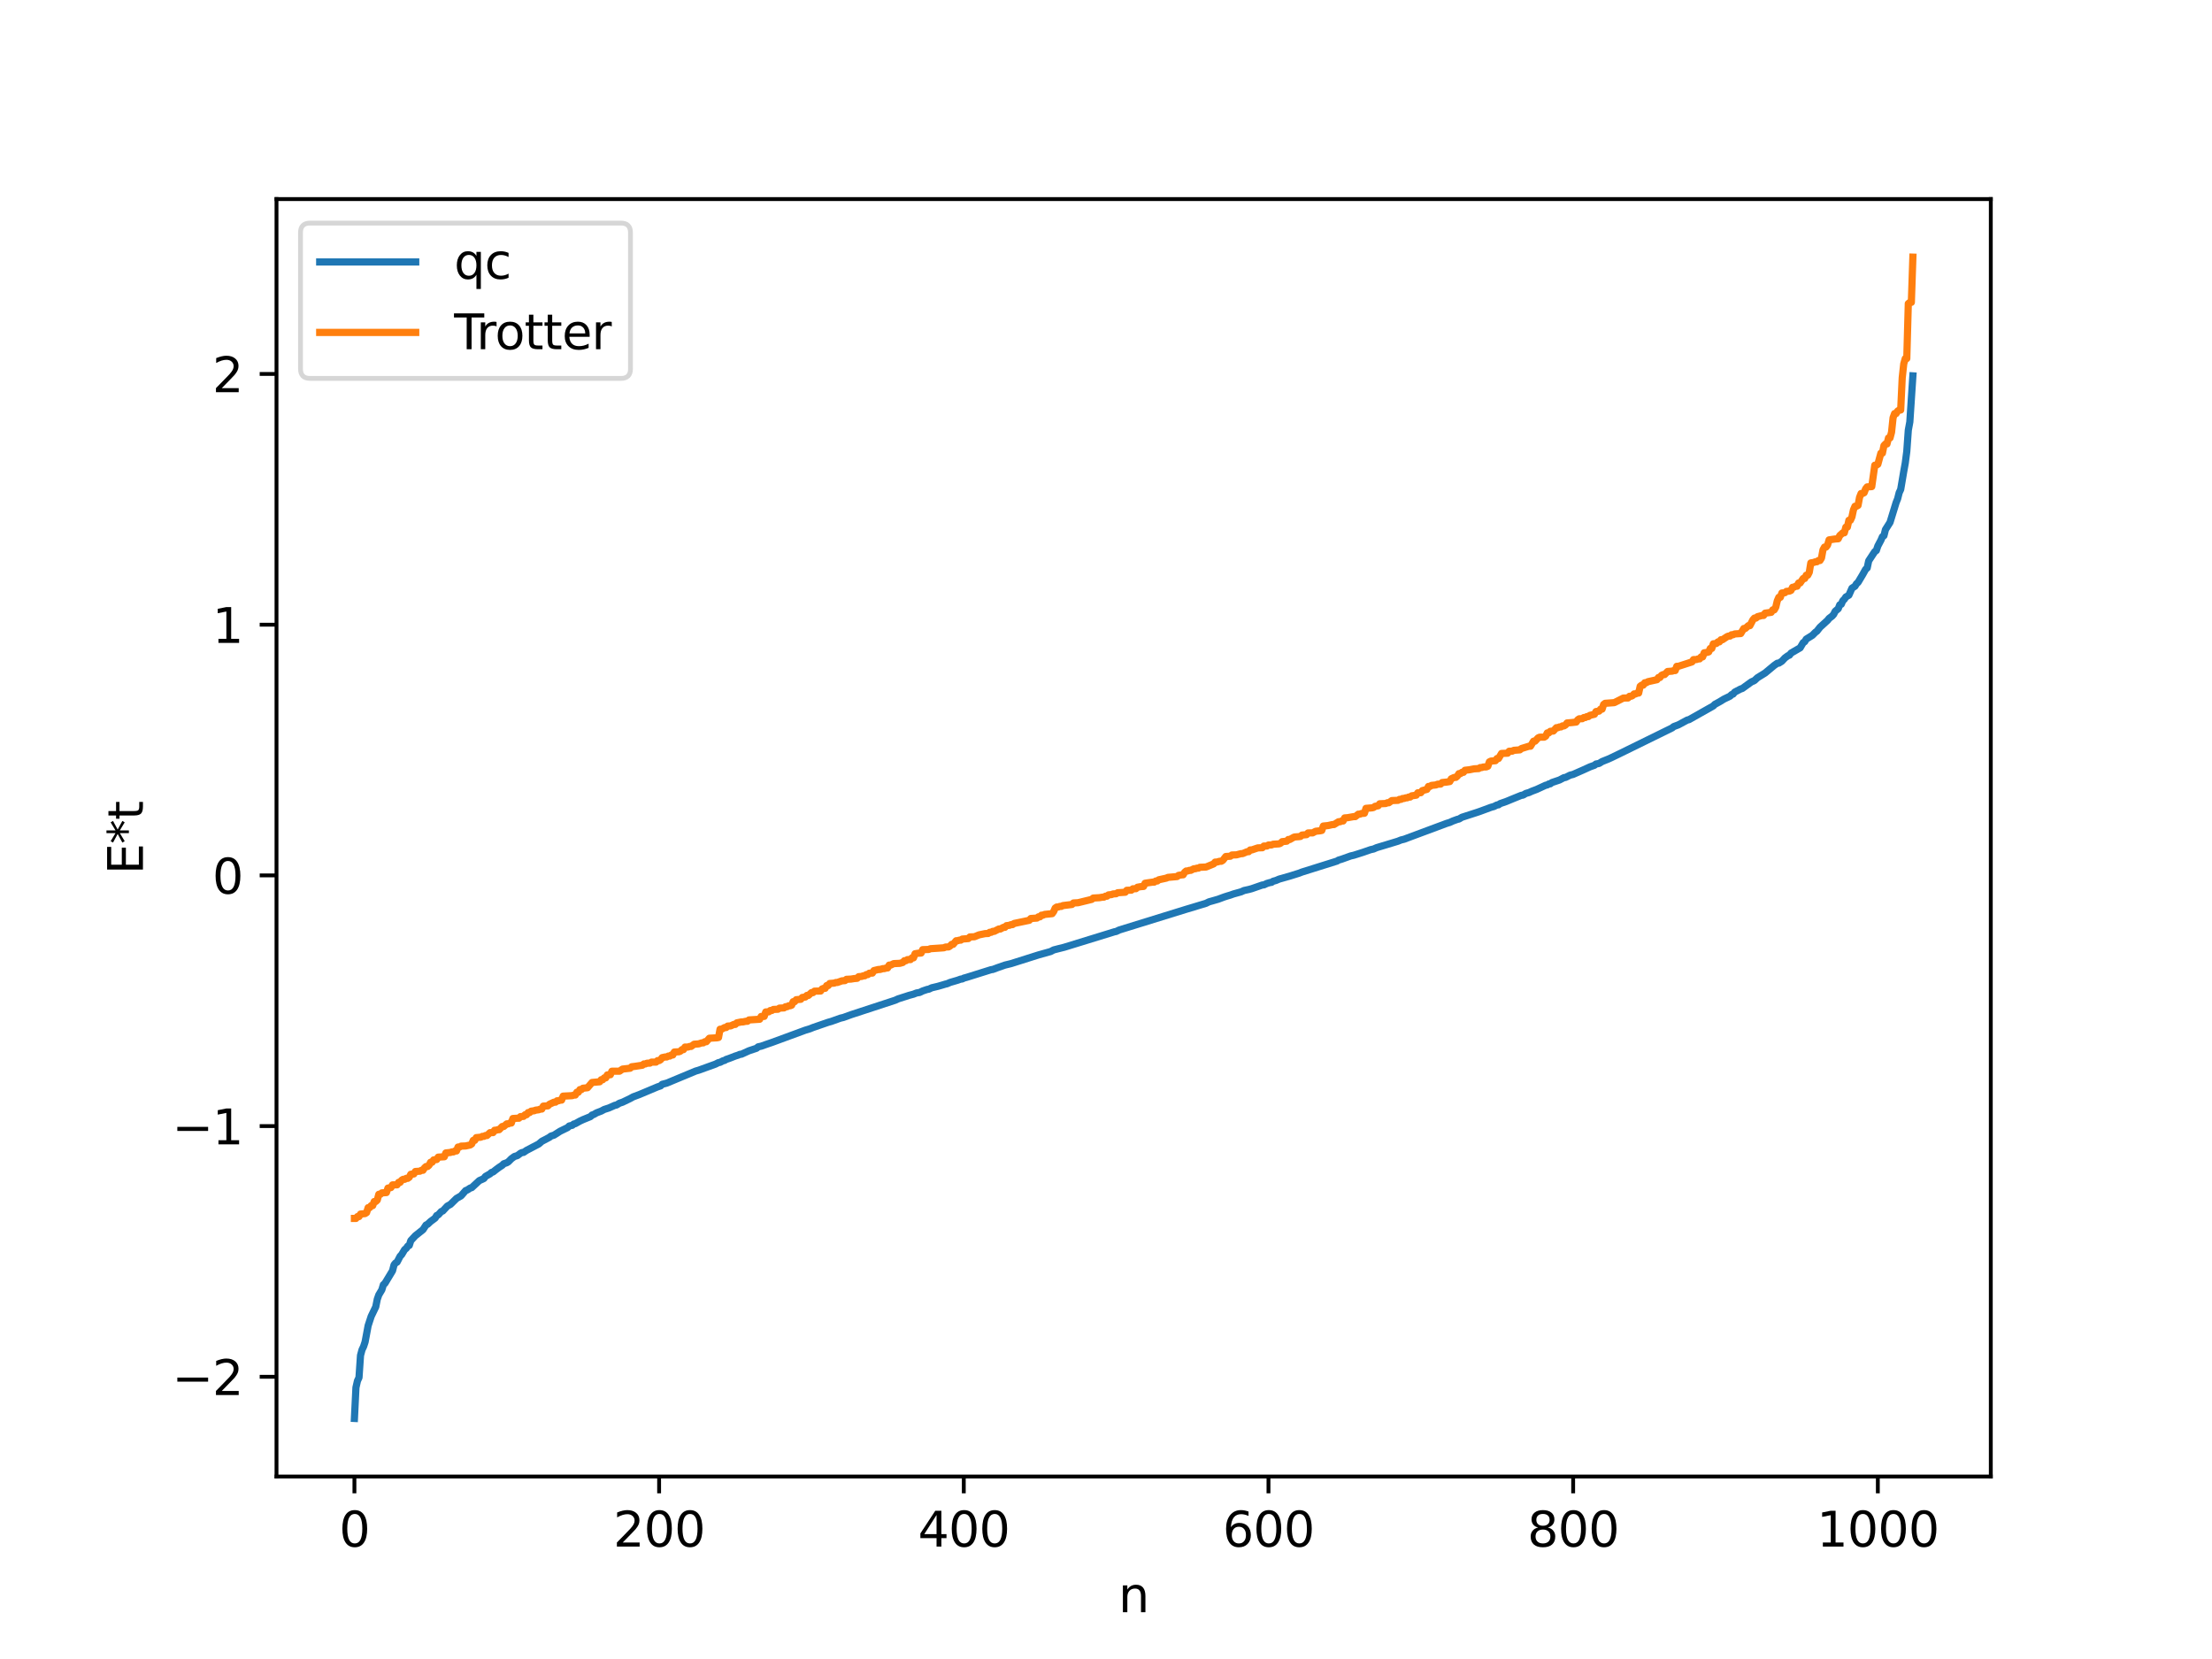 <?xml version="1.0" encoding="utf-8" standalone="no"?>
<!DOCTYPE svg PUBLIC "-//W3C//DTD SVG 1.1//EN"
  "http://www.w3.org/Graphics/SVG/1.1/DTD/svg11.dtd">
<svg xmlns:xlink="http://www.w3.org/1999/xlink" width="460.8pt" height="345.6pt" viewBox="0 0 460.8 345.6" xmlns="http://www.w3.org/2000/svg" version="1.1">
 <defs>
  <style type="text/css">*{stroke-linejoin: round; stroke-linecap: butt}</style>
 </defs>
 <g id="figure_1">
  <g id="patch_1">
   <path d="M 0 345.6 
L 460.8 345.6 
L 460.8 0 
L 0 0 
z
" style="fill: #ffffff"/>
  </g>
  <g id="axes_1">
   <g id="patch_2">
    <path d="M 57.6 307.584 
L 414.72 307.584 
L 414.72 41.472 
L 57.6 41.472 
z
" style="fill: #ffffff"/>
   </g>
   <g id="matplotlib.axis_1">
    <g id="xtick_1">
     <g id="line2d_1">
      <defs>
       <path id="m8d67207ea1" d="M 0 0 
L 0 3.5 
" style="stroke: #000000; stroke-width: 0.8"/>
      </defs>
      <g>
       <use xlink:href="#m8d67207ea1" x="73.833" y="307.584" style="stroke: #000000; stroke-width: 0.8"/>
      </g>
     </g>
     <g id="text_1">
      <!-- 0 -->
      <g transform="translate(70.651 322.182) scale(0.1 -0.1)">
       <defs>
        <path id="DejaVuSans-30" d="M 2034 4250 
Q 1547 4250 1301 3770 
Q 1056 3291 1056 2328 
Q 1056 1369 1301 889 
Q 1547 409 2034 409 
Q 2525 409 2770 889 
Q 3016 1369 3016 2328 
Q 3016 3291 2770 3770 
Q 2525 4250 2034 4250 
z
M 2034 4750 
Q 2819 4750 3233 4129 
Q 3647 3509 3647 2328 
Q 3647 1150 3233 529 
Q 2819 -91 2034 -91 
Q 1250 -91 836 529 
Q 422 1150 422 2328 
Q 422 3509 836 4129 
Q 1250 4750 2034 4750 
z
" transform="scale(0.016)"/>
       </defs>
       <use xlink:href="#DejaVuSans-30"/>
      </g>
     </g>
    </g>
    <g id="xtick_2">
     <g id="line2d_2">
      <g>
       <use xlink:href="#m8d67207ea1" x="137.304" y="307.584" style="stroke: #000000; stroke-width: 0.8"/>
      </g>
     </g>
     <g id="text_2">
      <!-- 200 -->
      <g transform="translate(127.76 322.182) scale(0.1 -0.1)">
       <defs>
        <path id="DejaVuSans-32" d="M 1228 531 
L 3431 531 
L 3431 0 
L 469 0 
L 469 531 
Q 828 903 1448 1529 
Q 2069 2156 2228 2338 
Q 2531 2678 2651 2914 
Q 2772 3150 2772 3378 
Q 2772 3750 2511 3984 
Q 2250 4219 1831 4219 
Q 1534 4219 1204 4116 
Q 875 4013 500 3803 
L 500 4441 
Q 881 4594 1212 4672 
Q 1544 4750 1819 4750 
Q 2544 4750 2975 4387 
Q 3406 4025 3406 3419 
Q 3406 3131 3298 2873 
Q 3191 2616 2906 2266 
Q 2828 2175 2409 1742 
Q 1991 1309 1228 531 
z
" transform="scale(0.016)"/>
       </defs>
       <use xlink:href="#DejaVuSans-32"/>
       <use xlink:href="#DejaVuSans-30" x="63.623"/>
       <use xlink:href="#DejaVuSans-30" x="127.246"/>
      </g>
     </g>
    </g>
    <g id="xtick_3">
     <g id="line2d_3">
      <g>
       <use xlink:href="#m8d67207ea1" x="200.775" y="307.584" style="stroke: #000000; stroke-width: 0.8"/>
      </g>
     </g>
     <g id="text_3">
      <!-- 400 -->
      <g transform="translate(191.231 322.182) scale(0.1 -0.1)">
       <defs>
        <path id="DejaVuSans-34" d="M 2419 4116 
L 825 1625 
L 2419 1625 
L 2419 4116 
z
M 2253 4666 
L 3047 4666 
L 3047 1625 
L 3713 1625 
L 3713 1100 
L 3047 1100 
L 3047 0 
L 2419 0 
L 2419 1100 
L 313 1100 
L 313 1709 
L 2253 4666 
z
" transform="scale(0.016)"/>
       </defs>
       <use xlink:href="#DejaVuSans-34"/>
       <use xlink:href="#DejaVuSans-30" x="63.623"/>
       <use xlink:href="#DejaVuSans-30" x="127.246"/>
      </g>
     </g>
    </g>
    <g id="xtick_4">
     <g id="line2d_4">
      <g>
       <use xlink:href="#m8d67207ea1" x="264.246" y="307.584" style="stroke: #000000; stroke-width: 0.8"/>
      </g>
     </g>
     <g id="text_4">
      <!-- 600 -->
      <g transform="translate(254.702 322.182) scale(0.1 -0.1)">
       <defs>
        <path id="DejaVuSans-36" d="M 2113 2584 
Q 1688 2584 1439 2293 
Q 1191 2003 1191 1497 
Q 1191 994 1439 701 
Q 1688 409 2113 409 
Q 2538 409 2786 701 
Q 3034 994 3034 1497 
Q 3034 2003 2786 2293 
Q 2538 2584 2113 2584 
z
M 3366 4563 
L 3366 3988 
Q 3128 4100 2886 4159 
Q 2644 4219 2406 4219 
Q 1781 4219 1451 3797 
Q 1122 3375 1075 2522 
Q 1259 2794 1537 2939 
Q 1816 3084 2150 3084 
Q 2853 3084 3261 2657 
Q 3669 2231 3669 1497 
Q 3669 778 3244 343 
Q 2819 -91 2113 -91 
Q 1303 -91 875 529 
Q 447 1150 447 2328 
Q 447 3434 972 4092 
Q 1497 4750 2381 4750 
Q 2619 4750 2861 4703 
Q 3103 4656 3366 4563 
z
" transform="scale(0.016)"/>
       </defs>
       <use xlink:href="#DejaVuSans-36"/>
       <use xlink:href="#DejaVuSans-30" x="63.623"/>
       <use xlink:href="#DejaVuSans-30" x="127.246"/>
      </g>
     </g>
    </g>
    <g id="xtick_5">
     <g id="line2d_5">
      <g>
       <use xlink:href="#m8d67207ea1" x="327.717" y="307.584" style="stroke: #000000; stroke-width: 0.8"/>
      </g>
     </g>
     <g id="text_5">
      <!-- 800 -->
      <g transform="translate(318.173 322.182) scale(0.1 -0.1)">
       <defs>
        <path id="DejaVuSans-38" d="M 2034 2216 
Q 1584 2216 1326 1975 
Q 1069 1734 1069 1313 
Q 1069 891 1326 650 
Q 1584 409 2034 409 
Q 2484 409 2743 651 
Q 3003 894 3003 1313 
Q 3003 1734 2745 1975 
Q 2488 2216 2034 2216 
z
M 1403 2484 
Q 997 2584 770 2862 
Q 544 3141 544 3541 
Q 544 4100 942 4425 
Q 1341 4750 2034 4750 
Q 2731 4750 3128 4425 
Q 3525 4100 3525 3541 
Q 3525 3141 3298 2862 
Q 3072 2584 2669 2484 
Q 3125 2378 3379 2068 
Q 3634 1759 3634 1313 
Q 3634 634 3220 271 
Q 2806 -91 2034 -91 
Q 1263 -91 848 271 
Q 434 634 434 1313 
Q 434 1759 690 2068 
Q 947 2378 1403 2484 
z
M 1172 3481 
Q 1172 3119 1398 2916 
Q 1625 2713 2034 2713 
Q 2441 2713 2670 2916 
Q 2900 3119 2900 3481 
Q 2900 3844 2670 4047 
Q 2441 4250 2034 4250 
Q 1625 4250 1398 4047 
Q 1172 3844 1172 3481 
z
" transform="scale(0.016)"/>
       </defs>
       <use xlink:href="#DejaVuSans-38"/>
       <use xlink:href="#DejaVuSans-30" x="63.623"/>
       <use xlink:href="#DejaVuSans-30" x="127.246"/>
      </g>
     </g>
    </g>
    <g id="xtick_6">
     <g id="line2d_6">
      <g>
       <use xlink:href="#m8d67207ea1" x="391.188" y="307.584" style="stroke: #000000; stroke-width: 0.8"/>
      </g>
     </g>
     <g id="text_6">
      <!-- 1000 -->
      <g transform="translate(378.463 322.182) scale(0.1 -0.1)">
       <defs>
        <path id="DejaVuSans-31" d="M 794 531 
L 1825 531 
L 1825 4091 
L 703 3866 
L 703 4441 
L 1819 4666 
L 2450 4666 
L 2450 531 
L 3481 531 
L 3481 0 
L 794 0 
L 794 531 
z
" transform="scale(0.016)"/>
       </defs>
       <use xlink:href="#DejaVuSans-31"/>
       <use xlink:href="#DejaVuSans-30" x="63.623"/>
       <use xlink:href="#DejaVuSans-30" x="127.246"/>
       <use xlink:href="#DejaVuSans-30" x="190.869"/>
      </g>
     </g>
    </g>
    <g id="text_7">
     <!-- n -->
     <g transform="translate(232.991 335.861) scale(0.1 -0.1)">
      <defs>
       <path id="DejaVuSans-6e" d="M 3513 2113 
L 3513 0 
L 2938 0 
L 2938 2094 
Q 2938 2591 2744 2837 
Q 2550 3084 2163 3084 
Q 1697 3084 1428 2787 
Q 1159 2491 1159 1978 
L 1159 0 
L 581 0 
L 581 3500 
L 1159 3500 
L 1159 2956 
Q 1366 3272 1645 3428 
Q 1925 3584 2291 3584 
Q 2894 3584 3203 3211 
Q 3513 2838 3513 2113 
z
" transform="scale(0.016)"/>
      </defs>
      <use xlink:href="#DejaVuSans-6e"/>
     </g>
    </g>
   </g>
   <g id="matplotlib.axis_2">
    <g id="ytick_1">
     <g id="line2d_7">
      <defs>
       <path id="m6faff99f4d" d="M 0 0 
L -3.5 0 
" style="stroke: #000000; stroke-width: 0.8"/>
      </defs>
      <g>
       <use xlink:href="#m6faff99f4d" x="57.6" y="286.809" style="stroke: #000000; stroke-width: 0.8"/>
      </g>
     </g>
     <g id="text_8">
      <!-- −2 -->
      <g transform="translate(35.858 290.608) scale(0.1 -0.1)">
       <defs>
        <path id="DejaVuSans-2212" d="M 678 2272 
L 4684 2272 
L 4684 1741 
L 678 1741 
L 678 2272 
z
" transform="scale(0.016)"/>
       </defs>
       <use xlink:href="#DejaVuSans-2212"/>
       <use xlink:href="#DejaVuSans-32" x="83.789"/>
      </g>
     </g>
    </g>
    <g id="ytick_2">
     <g id="line2d_8">
      <g>
       <use xlink:href="#m6faff99f4d" x="57.6" y="234.583" style="stroke: #000000; stroke-width: 0.8"/>
      </g>
     </g>
     <g id="text_9">
      <!-- −1 -->
      <g transform="translate(35.858 238.382) scale(0.1 -0.1)">
       <use xlink:href="#DejaVuSans-2212"/>
       <use xlink:href="#DejaVuSans-31" x="83.789"/>
      </g>
     </g>
    </g>
    <g id="ytick_3">
     <g id="line2d_9">
      <g>
       <use xlink:href="#m6faff99f4d" x="57.6" y="182.357" style="stroke: #000000; stroke-width: 0.8"/>
      </g>
     </g>
     <g id="text_10">
      <!-- 0 -->
      <g transform="translate(44.237 186.156) scale(0.1 -0.1)">
       <use xlink:href="#DejaVuSans-30"/>
      </g>
     </g>
    </g>
    <g id="ytick_4">
     <g id="line2d_10">
      <g>
       <use xlink:href="#m6faff99f4d" x="57.6" y="130.131" style="stroke: #000000; stroke-width: 0.8"/>
      </g>
     </g>
     <g id="text_11">
      <!-- 1 -->
      <g transform="translate(44.237 133.931) scale(0.1 -0.1)">
       <use xlink:href="#DejaVuSans-31"/>
      </g>
     </g>
    </g>
    <g id="ytick_5">
     <g id="line2d_11">
      <g>
       <use xlink:href="#m6faff99f4d" x="57.6" y="77.905" style="stroke: #000000; stroke-width: 0.8"/>
      </g>
     </g>
     <g id="text_12">
      <!-- 2 -->
      <g transform="translate(44.237 81.705) scale(0.1 -0.1)">
       <use xlink:href="#DejaVuSans-32"/>
      </g>
     </g>
    </g>
    <g id="text_13">
     <!-- E*t -->
     <g transform="translate(29.778 182.148) rotate(-90) scale(0.1 -0.1)">
      <defs>
       <path id="DejaVuSans-45" d="M 628 4666 
L 3578 4666 
L 3578 4134 
L 1259 4134 
L 1259 2753 
L 3481 2753 
L 3481 2222 
L 1259 2222 
L 1259 531 
L 3634 531 
L 3634 0 
L 628 0 
L 628 4666 
z
" transform="scale(0.016)"/>
       <path id="DejaVuSans-2a" d="M 3009 3897 
L 1888 3291 
L 3009 2681 
L 2828 2375 
L 1778 3009 
L 1778 1831 
L 1422 1831 
L 1422 3009 
L 372 2375 
L 191 2681 
L 1313 3291 
L 191 3897 
L 372 4206 
L 1422 3572 
L 1422 4750 
L 1778 4750 
L 1778 3572 
L 2828 4206 
L 3009 3897 
z
" transform="scale(0.016)"/>
       <path id="DejaVuSans-74" d="M 1172 4494 
L 1172 3500 
L 2356 3500 
L 2356 3053 
L 1172 3053 
L 1172 1153 
Q 1172 725 1289 603 
Q 1406 481 1766 481 
L 2356 481 
L 2356 0 
L 1766 0 
Q 1100 0 847 248 
Q 594 497 594 1153 
L 594 3053 
L 172 3053 
L 172 3500 
L 594 3500 
L 594 4494 
L 1172 4494 
z
" transform="scale(0.016)"/>
      </defs>
      <use xlink:href="#DejaVuSans-45"/>
      <use xlink:href="#DejaVuSans-2a" x="63.184"/>
      <use xlink:href="#DejaVuSans-74" x="113.184"/>
     </g>
    </g>
   </g>
   <g id="line2d_12">
    <path d="M 73.833 295.488 
L 74.15 289.053 
L 74.467 287.66 
L 74.785 286.974 
L 75.102 282.35 
L 75.42 281.174 
L 75.737 280.513 
L 76.054 279.555 
L 76.689 276.158 
L 77.324 274.22 
L 78.276 272.235 
L 78.593 270.657 
L 78.91 269.752 
L 79.545 268.686 
L 79.862 267.633 
L 80.18 267.358 
L 81.767 264.73 
L 82.084 263.493 
L 82.401 263.099 
L 82.719 262.92 
L 83.353 261.696 
L 83.671 261.36 
L 84.305 260.3 
L 84.623 260.063 
L 84.94 259.597 
L 85.258 259.445 
L 85.575 258.447 
L 86.527 257.422 
L 88.114 256.161 
L 88.748 255.191 
L 89.066 255.047 
L 89.7 254.453 
L 90.653 253.747 
L 90.97 253.213 
L 91.287 253.082 
L 91.922 252.382 
L 92.239 252.271 
L 93.191 251.245 
L 93.826 250.905 
L 95.096 249.659 
L 96.048 249.11 
L 97 248.023 
L 97.317 247.909 
L 97.952 247.495 
L 98.269 247.407 
L 99.856 245.936 
L 100.491 245.658 
L 100.808 245.5 
L 101.125 245.074 
L 102.077 244.533 
L 102.395 244.239 
L 102.712 244.146 
L 103.347 243.641 
L 103.981 243.173 
L 104.616 242.76 
L 104.934 242.438 
L 105.568 242.22 
L 105.886 242.03 
L 106.52 241.393 
L 107.155 240.923 
L 107.79 240.727 
L 108.424 240.25 
L 108.742 240.093 
L 109.059 240.067 
L 109.694 239.641 
L 112.233 238.311 
L 112.867 237.762 
L 114.454 236.927 
L 114.772 236.667 
L 115.406 236.471 
L 116.676 235.659 
L 118.262 234.884 
L 118.58 234.564 
L 119.215 234.418 
L 119.532 234.153 
L 119.849 234.079 
L 120.801 233.547 
L 121.436 233.249 
L 123.023 232.601 
L 123.34 232.276 
L 123.658 232.184 
L 124.292 231.82 
L 125.244 231.46 
L 125.879 231.118 
L 126.831 230.813 
L 128.1 230.251 
L 128.418 230.202 
L 129.053 229.817 
L 129.687 229.608 
L 131.274 228.845 
L 131.909 228.491 
L 133.178 228.02 
L 136.986 226.417 
L 137.621 226.205 
L 137.939 225.884 
L 138.891 225.634 
L 144.92 223.124 
L 145.555 222.939 
L 149.046 221.677 
L 149.681 221.355 
L 149.998 221.308 
L 150.633 220.974 
L 150.95 220.909 
L 151.267 220.7 
L 151.902 220.489 
L 153.172 219.994 
L 153.806 219.794 
L 154.124 219.635 
L 154.441 219.619 
L 156.028 218.895 
L 157.615 218.366 
L 157.932 218.076 
L 158.567 217.938 
L 159.836 217.491 
L 160.788 217.168 
L 167.77 214.6 
L 168.722 214.315 
L 169.357 214.055 
L 172.53 212.959 
L 173.165 212.784 
L 175.069 212.102 
L 175.704 211.952 
L 177.291 211.376 
L 186.494 208.364 
L 187.129 208.07 
L 188.715 207.567 
L 189.35 207.357 
L 190.302 207.102 
L 190.937 206.851 
L 191.572 206.748 
L 192.206 206.439 
L 193.158 206.116 
L 193.476 206.069 
L 194.11 205.772 
L 195.38 205.47 
L 196.332 205.194 
L 196.967 205.001 
L 197.284 204.933 
L 197.919 204.66 
L 199.505 204.194 
L 200.14 203.964 
L 200.458 203.939 
L 200.775 203.764 
L 201.41 203.588 
L 206.487 201.996 
L 206.805 201.96 
L 207.757 201.603 
L 209.343 201.048 
L 210.613 200.739 
L 216.325 198.932 
L 218.864 198.221 
L 219.499 197.888 
L 220.451 197.642 
L 221.72 197.325 
L 232.193 194.099 
L 232.51 194.045 
L 233.145 193.739 
L 247.109 189.419 
L 248.061 189.134 
L 251.234 188.175 
L 251.869 187.864 
L 252.504 187.689 
L 253.139 187.506 
L 253.773 187.323 
L 255.043 186.851 
L 255.677 186.648 
L 256.312 186.459 
L 256.947 186.23 
L 258.534 185.788 
L 259.168 185.506 
L 260.12 185.299 
L 260.755 185.128 
L 262.977 184.357 
L 263.294 184.335 
L 263.929 184.036 
L 264.563 183.851 
L 264.881 183.809 
L 265.198 183.589 
L 265.833 183.408 
L 266.467 183.134 
L 268.689 182.505 
L 270.593 181.908 
L 271.228 181.661 
L 278.527 179.374 
L 278.844 179.174 
L 279.479 178.989 
L 281.383 178.305 
L 282.018 178.162 
L 283.922 177.557 
L 285.509 177.005 
L 286.143 176.864 
L 286.778 176.583 
L 289.952 175.625 
L 291.221 175.239 
L 291.856 174.98 
L 292.491 174.829 
L 293.125 174.59 
L 301.377 171.518 
L 302.011 171.328 
L 302.646 171.035 
L 303.598 170.686 
L 303.915 170.622 
L 304.55 170.25 
L 307.724 169.225 
L 308.358 169.006 
L 310.58 168.183 
L 311.215 168.008 
L 311.849 167.689 
L 312.167 167.661 
L 312.484 167.414 
L 313.753 166.977 
L 315.023 166.451 
L 316.927 165.678 
L 317.244 165.645 
L 317.879 165.28 
L 318.514 165.102 
L 319.148 164.812 
L 320.1 164.455 
L 322.005 163.576 
L 322.322 163.522 
L 322.639 163.313 
L 322.957 163.282 
L 323.274 163.027 
L 324.861 162.491 
L 325.813 161.992 
L 326.13 161.957 
L 327.082 161.482 
L 327.717 161.32 
L 329.939 160.339 
L 331.208 159.757 
L 332.16 159.416 
L 332.477 159.157 
L 333.112 159.039 
L 333.747 158.646 
L 335.016 158.136 
L 335.651 157.848 
L 337.238 157.084 
L 348.345 151.632 
L 348.662 151.362 
L 349.615 151.01 
L 351.519 149.987 
L 351.836 149.924 
L 356.914 147.057 
L 357.231 146.73 
L 358.183 146.213 
L 359.135 145.633 
L 360.405 145.02 
L 360.722 144.7 
L 361.039 144.59 
L 361.357 144.185 
L 362.626 143.522 
L 362.943 143.429 
L 364.848 142.054 
L 365.482 141.765 
L 366.117 141.179 
L 367.704 140.197 
L 369.608 138.612 
L 370.243 138.165 
L 370.56 138.144 
L 371.195 137.74 
L 371.829 137.061 
L 372.464 136.596 
L 372.781 136.482 
L 373.099 136.054 
L 375.003 134.952 
L 375.638 133.877 
L 375.955 133.672 
L 376.272 133.142 
L 377.542 132.355 
L 378.177 131.716 
L 378.494 131.49 
L 379.129 130.674 
L 380.715 129.228 
L 381.033 128.824 
L 381.667 128.34 
L 381.985 127.982 
L 382.302 127.339 
L 382.937 126.804 
L 383.254 125.996 
L 383.572 125.88 
L 383.889 125.138 
L 384.206 124.849 
L 384.524 124.361 
L 385.158 123.983 
L 385.793 122.533 
L 386.428 122.119 
L 386.745 121.596 
L 387.062 121.328 
L 388.015 119.727 
L 388.649 118.591 
L 388.967 118.325 
L 389.284 116.832 
L 390.236 115.379 
L 390.553 114.907 
L 390.871 114.691 
L 391.188 113.744 
L 391.823 112.543 
L 392.14 111.808 
L 392.458 111.596 
L 392.775 110.323 
L 393.727 108.818 
L 394.996 104.687 
L 395.314 103.896 
L 395.631 102.638 
L 395.948 101.96 
L 396.583 98.21 
L 396.9 96.469 
L 397.218 94.039 
L 397.535 89.613 
L 397.853 87.889 
L 398.487 78.299 
L 398.487 78.299 
" clip-path="url(#p940661df6e)" style="fill: none; stroke: #1f77b4; stroke-width: 1.5; stroke-linecap: square"/>
   </g>
   <g id="line2d_13">
    <path d="M 73.833 253.825 
L 74.15 253.825 
L 74.467 253.439 
L 74.785 253.439 
L 75.102 252.911 
L 76.054 252.811 
L 76.372 252.605 
L 76.689 251.579 
L 77.006 251.579 
L 77.324 251.153 
L 77.641 251.153 
L 77.958 250.3 
L 78.276 250.3 
L 78.593 249.994 
L 78.91 248.798 
L 79.228 248.798 
L 79.545 248.499 
L 80.497 248.435 
L 80.815 247.503 
L 81.449 247.388 
L 81.767 246.835 
L 82.719 246.821 
L 83.036 246.303 
L 83.353 246.303 
L 83.671 245.854 
L 83.988 245.673 
L 84.305 245.673 
L 84.623 245.472 
L 84.94 245.472 
L 85.258 245.239 
L 85.575 244.624 
L 86.21 244.556 
L 86.527 244.045 
L 87.479 243.98 
L 87.796 243.79 
L 88.114 243.79 
L 88.431 243.293 
L 88.748 243.007 
L 89.066 243.007 
L 89.383 242.738 
L 89.7 242.12 
L 90.018 242.12 
L 90.335 241.628 
L 90.97 241.551 
L 91.287 241.053 
L 92.557 240.975 
L 92.874 240.179 
L 93.826 240.078 
L 94.143 239.958 
L 94.461 239.958 
L 94.778 239.767 
L 95.096 239.767 
L 95.413 238.954 
L 95.73 238.954 
L 96.048 238.762 
L 97 238.725 
L 97.952 238.517 
L 98.269 238.297 
L 98.586 237.557 
L 98.904 237.557 
L 99.221 236.989 
L 100.173 236.897 
L 100.491 236.725 
L 100.808 236.725 
L 101.125 236.551 
L 101.443 236.551 
L 102.077 235.952 
L 102.712 235.942 
L 103.029 235.456 
L 103.347 235.456 
L 103.664 235.334 
L 103.981 235.334 
L 104.616 234.671 
L 104.934 234.671 
L 105.568 234.122 
L 105.886 234.122 
L 106.203 233.952 
L 106.52 233.952 
L 106.838 233.006 
L 107.79 232.945 
L 108.107 232.945 
L 108.424 232.609 
L 109.059 232.566 
L 109.377 232.22 
L 109.694 232.22 
L 110.011 231.771 
L 110.329 231.771 
L 110.646 231.477 
L 111.281 231.39 
L 111.598 231.265 
L 112.233 231.183 
L 112.55 231.037 
L 112.867 231.037 
L 113.185 230.421 
L 114.137 230.372 
L 114.454 230.041 
L 115.406 229.6 
L 115.724 229.6 
L 116.041 229.317 
L 116.358 229.317 
L 116.676 229.171 
L 116.993 229.171 
L 117.31 228.344 
L 119.215 228.245 
L 119.532 228.118 
L 119.849 228.118 
L 120.167 227.529 
L 120.484 227.529 
L 120.801 226.979 
L 121.119 226.979 
L 121.436 226.7 
L 122.388 226.595 
L 123.34 225.495 
L 124.927 225.356 
L 125.244 224.925 
L 125.562 224.925 
L 125.879 224.537 
L 126.196 224.537 
L 126.514 223.924 
L 127.148 223.885 
L 127.466 223.157 
L 129.053 223.145 
L 129.687 222.709 
L 131.274 222.531 
L 131.591 222.223 
L 132.226 222.147 
L 133.813 221.908 
L 134.13 221.639 
L 134.448 221.639 
L 134.765 221.488 
L 135.4 221.467 
L 135.717 221.258 
L 136.669 221.254 
L 136.986 220.943 
L 137.304 220.943 
L 137.621 220.759 
L 137.939 220.323 
L 138.573 220.188 
L 138.891 220.188 
L 139.208 220.002 
L 139.525 220.002 
L 139.843 219.772 
L 140.16 219.772 
L 140.477 219.153 
L 141.429 219.102 
L 141.747 218.979 
L 142.064 218.653 
L 142.381 218.653 
L 142.699 218.124 
L 143.334 218.124 
L 143.651 217.993 
L 143.968 217.993 
L 144.603 217.531 
L 145.555 217.458 
L 146.19 217.246 
L 146.507 217.246 
L 146.824 217.011 
L 147.142 217.011 
L 147.777 216.283 
L 149.363 216.195 
L 149.681 216.134 
L 149.998 214.407 
L 150.315 214.407 
L 150.95 214.058 
L 151.267 214.058 
L 151.585 213.752 
L 152.22 213.713 
L 152.854 213.409 
L 153.172 213.409 
L 153.489 213.081 
L 154.441 212.886 
L 154.758 212.886 
L 155.393 212.748 
L 155.71 212.748 
L 156.028 212.471 
L 158.249 212.331 
L 158.567 211.742 
L 159.201 211.734 
L 159.519 210.806 
L 160.153 210.78 
L 160.471 210.506 
L 160.788 210.502 
L 161.105 210.287 
L 162.058 210.245 
L 162.375 210.01 
L 163.327 209.965 
L 163.644 209.718 
L 163.962 209.718 
L 164.279 209.524 
L 164.596 209.524 
L 164.914 209.399 
L 165.231 208.667 
L 165.548 208.667 
L 165.866 208.259 
L 166.818 208.17 
L 167.135 207.786 
L 167.77 207.7 
L 168.087 207.364 
L 168.405 207.364 
L 169.039 206.783 
L 169.357 206.783 
L 169.674 206.476 
L 170.943 206.451 
L 171.261 206.012 
L 171.578 205.886 
L 171.896 205.886 
L 172.213 205.316 
L 172.53 205.316 
L 172.848 204.878 
L 173.8 204.796 
L 174.117 204.669 
L 174.434 204.669 
L 175.386 204.327 
L 176.021 204.28 
L 176.339 204.011 
L 177.291 203.961 
L 177.925 203.855 
L 178.56 203.799 
L 178.877 203.461 
L 179.512 203.41 
L 179.829 203.275 
L 180.147 203.275 
L 180.464 203.027 
L 180.781 203.027 
L 181.099 202.733 
L 181.734 202.712 
L 182.051 202.191 
L 183.003 201.959 
L 183.32 201.959 
L 183.955 201.777 
L 184.272 201.777 
L 184.59 201.642 
L 184.907 201.642 
L 185.224 201.049 
L 185.542 201.049 
L 186.177 200.739 
L 187.446 200.679 
L 188.081 200.498 
L 188.398 200.136 
L 188.715 200.136 
L 189.033 199.909 
L 189.667 199.901 
L 189.985 199.539 
L 190.302 199.539 
L 190.62 198.681 
L 191.254 198.578 
L 191.889 198.536 
L 192.206 197.831 
L 193.476 197.791 
L 193.793 197.635 
L 195.38 197.53 
L 196.649 197.439 
L 196.967 197.285 
L 197.601 197.262 
L 197.919 197.074 
L 198.236 196.73 
L 198.553 196.73 
L 199.188 195.974 
L 199.505 195.974 
L 199.823 195.851 
L 200.14 195.851 
L 200.458 195.624 
L 201.727 195.52 
L 202.044 195.181 
L 202.996 195.143 
L 203.948 194.751 
L 205.218 194.487 
L 205.853 194.462 
L 206.17 194.218 
L 206.487 194.218 
L 206.805 194.017 
L 207.122 194.017 
L 208.074 193.53 
L 208.391 193.53 
L 209.026 193.183 
L 209.343 193.183 
L 209.661 192.834 
L 210.296 192.758 
L 210.613 192.612 
L 210.93 192.612 
L 211.248 192.375 
L 214.421 191.714 
L 214.739 191.339 
L 216.008 191.253 
L 216.325 190.993 
L 216.643 190.993 
L 216.96 190.647 
L 217.277 190.647 
L 217.595 190.491 
L 219.181 190.33 
L 219.499 189.886 
L 219.816 189.165 
L 220.134 188.949 
L 220.451 188.949 
L 220.768 188.82 
L 221.086 188.82 
L 221.403 188.651 
L 223.307 188.418 
L 223.624 188.106 
L 224.577 188.054 
L 227.433 187.357 
L 227.75 187.08 
L 229.02 187.005 
L 229.654 186.897 
L 229.972 186.887 
L 230.289 186.692 
L 230.606 186.692 
L 230.924 186.421 
L 231.558 186.359 
L 231.876 186.224 
L 232.51 186.181 
L 232.828 185.975 
L 234.415 185.867 
L 234.732 185.464 
L 235.684 185.436 
L 236.001 185.149 
L 236.636 185.131 
L 236.953 184.829 
L 237.588 184.71 
L 238.223 184.662 
L 238.54 183.998 
L 239.175 183.898 
L 240.127 183.761 
L 240.444 183.761 
L 240.762 183.531 
L 241.079 183.531 
L 241.396 183.274 
L 242.983 182.927 
L 243.3 182.775 
L 245.205 182.606 
L 245.522 182.353 
L 246.157 182.253 
L 246.474 182.233 
L 246.791 181.704 
L 247.109 181.442 
L 247.426 181.442 
L 247.743 181.308 
L 248.061 181.308 
L 248.696 180.982 
L 249.013 180.982 
L 249.33 180.852 
L 249.648 180.852 
L 249.965 180.671 
L 251.234 180.618 
L 252.821 179.963 
L 253.139 179.593 
L 253.456 179.593 
L 254.091 179.417 
L 254.408 179.417 
L 254.725 179.236 
L 255.36 178.427 
L 256.312 178.366 
L 256.629 178.112 
L 257.581 178.08 
L 258.534 177.827 
L 258.851 177.827 
L 259.803 177.424 
L 260.12 177.424 
L 260.438 177.062 
L 260.755 177.062 
L 262.024 176.632 
L 262.977 176.597 
L 263.294 176.243 
L 263.929 176.241 
L 264.246 176.028 
L 264.881 176.023 
L 265.198 175.87 
L 266.467 175.788 
L 266.785 175.648 
L 267.102 175.331 
L 268.054 175.236 
L 268.372 174.888 
L 268.689 174.888 
L 269.324 174.525 
L 269.641 174.362 
L 270.593 174.289 
L 270.91 174.247 
L 271.228 173.958 
L 272.18 173.874 
L 272.497 173.518 
L 273.449 173.503 
L 274.084 173.164 
L 275.036 173.063 
L 275.353 172.996 
L 275.671 172.078 
L 276.623 171.985 
L 277.575 171.769 
L 277.892 171.769 
L 278.844 171.186 
L 279.162 171.186 
L 279.479 171.027 
L 279.796 171.027 
L 280.114 170.388 
L 280.748 170.34 
L 281.383 170.224 
L 282.018 170.114 
L 282.335 170.114 
L 282.97 169.606 
L 283.287 169.606 
L 283.605 169.468 
L 284.239 169.415 
L 284.557 168.394 
L 285.826 168.287 
L 286.143 168.215 
L 286.461 167.969 
L 287.096 167.86 
L 287.413 167.444 
L 288.682 167.384 
L 289 167.228 
L 289.317 167.228 
L 289.952 166.772 
L 291.221 166.725 
L 291.539 166.523 
L 291.856 166.523 
L 292.173 166.344 
L 292.491 166.344 
L 292.808 166.204 
L 293.125 166.204 
L 293.443 166.043 
L 293.76 166.043 
L 294.077 165.787 
L 295.029 165.651 
L 295.347 165.156 
L 295.981 165.134 
L 296.299 164.697 
L 297.251 164.442 
L 297.568 163.831 
L 297.886 163.831 
L 298.203 163.615 
L 299.155 163.513 
L 299.472 163.361 
L 300.107 163.34 
L 300.424 163.016 
L 301.377 162.917 
L 302.011 162.816 
L 302.329 162.232 
L 302.963 161.943 
L 303.281 161.943 
L 303.598 161.672 
L 303.915 161.163 
L 304.233 161.163 
L 304.55 160.889 
L 304.867 160.889 
L 305.185 160.461 
L 306.137 160.351 
L 307.089 160.161 
L 308.041 160.108 
L 308.358 159.899 
L 308.676 159.899 
L 308.993 159.779 
L 309.628 159.763 
L 309.945 159.62 
L 310.262 158.711 
L 310.58 158.546 
L 311.532 158.47 
L 311.849 158.016 
L 312.167 158.016 
L 312.801 156.955 
L 314.071 156.903 
L 314.388 156.492 
L 315.023 156.484 
L 315.34 156.308 
L 316.61 156.209 
L 316.927 155.939 
L 318.514 155.451 
L 318.831 155.451 
L 319.466 154.401 
L 319.783 154.401 
L 320.418 153.713 
L 320.735 153.571 
L 321.687 153.558 
L 322.005 153.354 
L 322.322 152.682 
L 322.639 152.682 
L 322.957 152.345 
L 323.591 152.288 
L 324.226 151.59 
L 324.543 151.59 
L 324.861 151.433 
L 325.178 151.433 
L 325.496 151.216 
L 325.813 151.216 
L 326.13 151.026 
L 326.448 150.604 
L 327.4 150.527 
L 328.352 150.419 
L 328.669 149.95 
L 328.986 149.737 
L 329.621 149.718 
L 329.939 149.476 
L 330.256 149.476 
L 330.573 149.278 
L 330.891 149.278 
L 331.208 149.018 
L 332.16 148.794 
L 332.477 148.225 
L 333.112 148.145 
L 333.429 147.729 
L 333.747 147.729 
L 334.064 146.748 
L 334.381 146.514 
L 336.286 146.373 
L 338.19 145.413 
L 339.142 145.402 
L 339.459 145.05 
L 339.777 145.05 
L 340.094 144.906 
L 340.411 144.555 
L 340.729 144.555 
L 341.046 144.378 
L 341.363 144.378 
L 341.681 142.962 
L 341.998 142.725 
L 342.315 142.725 
L 342.633 142.227 
L 342.95 142.227 
L 343.267 142.015 
L 345.172 141.594 
L 345.489 141.136 
L 345.806 141.136 
L 346.124 140.688 
L 346.441 140.532 
L 346.758 140.532 
L 347.393 139.883 
L 348.345 139.812 
L 348.662 139.69 
L 348.98 139.69 
L 349.297 138.81 
L 349.615 138.81 
L 352.471 137.887 
L 352.788 137.408 
L 353.423 137.397 
L 353.74 137.258 
L 354.058 137.258 
L 354.375 136.845 
L 354.692 136.845 
L 355.01 135.99 
L 355.644 135.902 
L 355.962 135.8 
L 356.279 135.085 
L 356.596 135.085 
L 356.914 134.116 
L 357.548 134.046 
L 357.866 133.716 
L 358.183 133.716 
L 358.5 133.269 
L 358.818 133.269 
L 359.77 132.633 
L 360.087 132.5 
L 360.405 132.5 
L 360.722 132.226 
L 361.039 132.226 
L 361.357 132.06 
L 362.626 131.979 
L 363.261 130.923 
L 363.578 130.923 
L 364.213 130.337 
L 364.53 130.337 
L 365.165 129.119 
L 365.482 128.76 
L 365.8 128.76 
L 366.117 128.47 
L 367.069 128.214 
L 367.386 128.214 
L 367.704 127.735 
L 368.973 127.561 
L 369.291 127.046 
L 369.608 127.046 
L 369.925 126.481 
L 370.243 125.159 
L 370.56 124.431 
L 370.877 124.431 
L 371.195 123.529 
L 371.829 123.472 
L 372.147 123.195 
L 372.781 123.135 
L 373.099 122.988 
L 373.416 122.348 
L 373.734 122.315 
L 374.051 122.122 
L 374.368 122.122 
L 374.686 121.442 
L 375.003 121.442 
L 375.638 120.51 
L 375.955 120.51 
L 376.272 119.826 
L 376.59 119.826 
L 376.907 119.212 
L 377.224 117.268 
L 377.859 117.164 
L 378.177 117.025 
L 378.494 117.025 
L 378.811 116.769 
L 379.129 116.769 
L 379.446 116.257 
L 379.763 114.528 
L 380.081 113.962 
L 380.398 113.962 
L 380.715 113.537 
L 381.033 112.467 
L 381.667 112.371 
L 382.302 112.278 
L 382.937 112.235 
L 383.254 111.568 
L 383.889 110.995 
L 384.206 110.995 
L 384.524 109.808 
L 384.841 109.808 
L 385.158 108.383 
L 385.476 108.383 
L 385.793 107.678 
L 386.11 106.198 
L 386.428 105.462 
L 386.745 105.462 
L 387.062 105.285 
L 387.38 103.602 
L 387.697 102.805 
L 388.015 102.805 
L 388.332 102.647 
L 388.649 101.82 
L 388.967 101.428 
L 389.919 101.369 
L 390.553 96.91 
L 390.871 96.91 
L 391.188 96.721 
L 391.823 94.399 
L 392.14 94.399 
L 392.458 92.828 
L 392.775 92.486 
L 393.092 92.486 
L 393.41 91.232 
L 393.727 91.232 
L 394.044 90.032 
L 394.362 87.015 
L 394.679 86.15 
L 394.996 86.15 
L 395.314 85.629 
L 395.631 85.413 
L 395.948 85.413 
L 396.266 78.726 
L 396.583 75.802 
L 396.9 74.692 
L 397.218 74.692 
L 397.535 63.242 
L 397.853 62.988 
L 398.17 62.988 
L 398.487 53.568 
L 398.487 53.568 
" clip-path="url(#p940661df6e)" style="fill: none; stroke: #ff7f0e; stroke-width: 1.5; stroke-linecap: square"/>
   </g>
   <g id="patch_3">
    <path d="M 57.6 307.584 
L 57.6 41.472 
" style="fill: none; stroke: #000000; stroke-width: 0.8; stroke-linejoin: miter; stroke-linecap: square"/>
   </g>
   <g id="patch_4">
    <path d="M 414.72 307.584 
L 414.72 41.472 
" style="fill: none; stroke: #000000; stroke-width: 0.8; stroke-linejoin: miter; stroke-linecap: square"/>
   </g>
   <g id="patch_5">
    <path d="M 57.6 307.584 
L 414.72 307.584 
" style="fill: none; stroke: #000000; stroke-width: 0.8; stroke-linejoin: miter; stroke-linecap: square"/>
   </g>
   <g id="patch_6">
    <path d="M 57.6 41.472 
L 414.72 41.472 
" style="fill: none; stroke: #000000; stroke-width: 0.8; stroke-linejoin: miter; stroke-linecap: square"/>
   </g>
   <g id="legend_1">
    <g id="patch_7">
     <path d="M 64.6 78.828 
L 129.342 78.828 
Q 131.342 78.828 131.342 76.828 
L 131.342 48.472 
Q 131.342 46.472 129.342 46.472 
L 64.6 46.472 
Q 62.6 46.472 62.6 48.472 
L 62.6 76.828 
Q 62.6 78.828 64.6 78.828 
z
" style="fill: #ffffff; opacity: 0.8; stroke: #cccccc; stroke-linejoin: miter"/>
    </g>
    <g id="line2d_14">
     <path d="M 66.6 54.57 
L 76.6 54.57 
L 86.6 54.57 
" style="fill: none; stroke: #1f77b4; stroke-width: 1.5; stroke-linecap: square"/>
    </g>
    <g id="text_14">
     <!-- qc -->
     <g transform="translate(94.6 58.07) scale(0.1 -0.1)">
      <defs>
       <path id="DejaVuSans-71" d="M 947 1747 
Q 947 1113 1208 752 
Q 1469 391 1925 391 
Q 2381 391 2643 752 
Q 2906 1113 2906 1747 
Q 2906 2381 2643 2742 
Q 2381 3103 1925 3103 
Q 1469 3103 1208 2742 
Q 947 2381 947 1747 
z
M 2906 525 
Q 2725 213 2448 61 
Q 2172 -91 1784 -91 
Q 1150 -91 751 415 
Q 353 922 353 1747 
Q 353 2572 751 3078 
Q 1150 3584 1784 3584 
Q 2172 3584 2448 3432 
Q 2725 3281 2906 2969 
L 2906 3500 
L 3481 3500 
L 3481 -1331 
L 2906 -1331 
L 2906 525 
z
" transform="scale(0.016)"/>
       <path id="DejaVuSans-63" d="M 3122 3366 
L 3122 2828 
Q 2878 2963 2633 3030 
Q 2388 3097 2138 3097 
Q 1578 3097 1268 2742 
Q 959 2388 959 1747 
Q 959 1106 1268 751 
Q 1578 397 2138 397 
Q 2388 397 2633 464 
Q 2878 531 3122 666 
L 3122 134 
Q 2881 22 2623 -34 
Q 2366 -91 2075 -91 
Q 1284 -91 818 406 
Q 353 903 353 1747 
Q 353 2603 823 3093 
Q 1294 3584 2113 3584 
Q 2378 3584 2631 3529 
Q 2884 3475 3122 3366 
z
" transform="scale(0.016)"/>
      </defs>
      <use xlink:href="#DejaVuSans-71"/>
      <use xlink:href="#DejaVuSans-63" x="63.477"/>
     </g>
    </g>
    <g id="line2d_15">
     <path d="M 66.6 69.249 
L 76.6 69.249 
L 86.6 69.249 
" style="fill: none; stroke: #ff7f0e; stroke-width: 1.5; stroke-linecap: square"/>
    </g>
    <g id="text_15">
     <!-- Trotter -->
     <g transform="translate(94.6 72.749) scale(0.1 -0.1)">
      <defs>
       <path id="DejaVuSans-54" d="M -19 4666 
L 3928 4666 
L 3928 4134 
L 2272 4134 
L 2272 0 
L 1638 0 
L 1638 4134 
L -19 4134 
L -19 4666 
z
" transform="scale(0.016)"/>
       <path id="DejaVuSans-72" d="M 2631 2963 
Q 2534 3019 2420 3045 
Q 2306 3072 2169 3072 
Q 1681 3072 1420 2755 
Q 1159 2438 1159 1844 
L 1159 0 
L 581 0 
L 581 3500 
L 1159 3500 
L 1159 2956 
Q 1341 3275 1631 3429 
Q 1922 3584 2338 3584 
Q 2397 3584 2469 3576 
Q 2541 3569 2628 3553 
L 2631 2963 
z
" transform="scale(0.016)"/>
       <path id="DejaVuSans-6f" d="M 1959 3097 
Q 1497 3097 1228 2736 
Q 959 2375 959 1747 
Q 959 1119 1226 758 
Q 1494 397 1959 397 
Q 2419 397 2687 759 
Q 2956 1122 2956 1747 
Q 2956 2369 2687 2733 
Q 2419 3097 1959 3097 
z
M 1959 3584 
Q 2709 3584 3137 3096 
Q 3566 2609 3566 1747 
Q 3566 888 3137 398 
Q 2709 -91 1959 -91 
Q 1206 -91 779 398 
Q 353 888 353 1747 
Q 353 2609 779 3096 
Q 1206 3584 1959 3584 
z
" transform="scale(0.016)"/>
       <path id="DejaVuSans-65" d="M 3597 1894 
L 3597 1613 
L 953 1613 
Q 991 1019 1311 708 
Q 1631 397 2203 397 
Q 2534 397 2845 478 
Q 3156 559 3463 722 
L 3463 178 
Q 3153 47 2828 -22 
Q 2503 -91 2169 -91 
Q 1331 -91 842 396 
Q 353 884 353 1716 
Q 353 2575 817 3079 
Q 1281 3584 2069 3584 
Q 2775 3584 3186 3129 
Q 3597 2675 3597 1894 
z
M 3022 2063 
Q 3016 2534 2758 2815 
Q 2500 3097 2075 3097 
Q 1594 3097 1305 2825 
Q 1016 2553 972 2059 
L 3022 2063 
z
" transform="scale(0.016)"/>
      </defs>
      <use xlink:href="#DejaVuSans-54"/>
      <use xlink:href="#DejaVuSans-72" x="46.334"/>
      <use xlink:href="#DejaVuSans-6f" x="85.197"/>
      <use xlink:href="#DejaVuSans-74" x="146.379"/>
      <use xlink:href="#DejaVuSans-74" x="185.588"/>
      <use xlink:href="#DejaVuSans-65" x="224.797"/>
      <use xlink:href="#DejaVuSans-72" x="286.32"/>
     </g>
    </g>
   </g>
  </g>
 </g>
 <defs>
  <clipPath id="p940661df6e">
   <rect x="57.6" y="41.472" width="357.12" height="266.112"/>
  </clipPath>
 </defs>
</svg>
